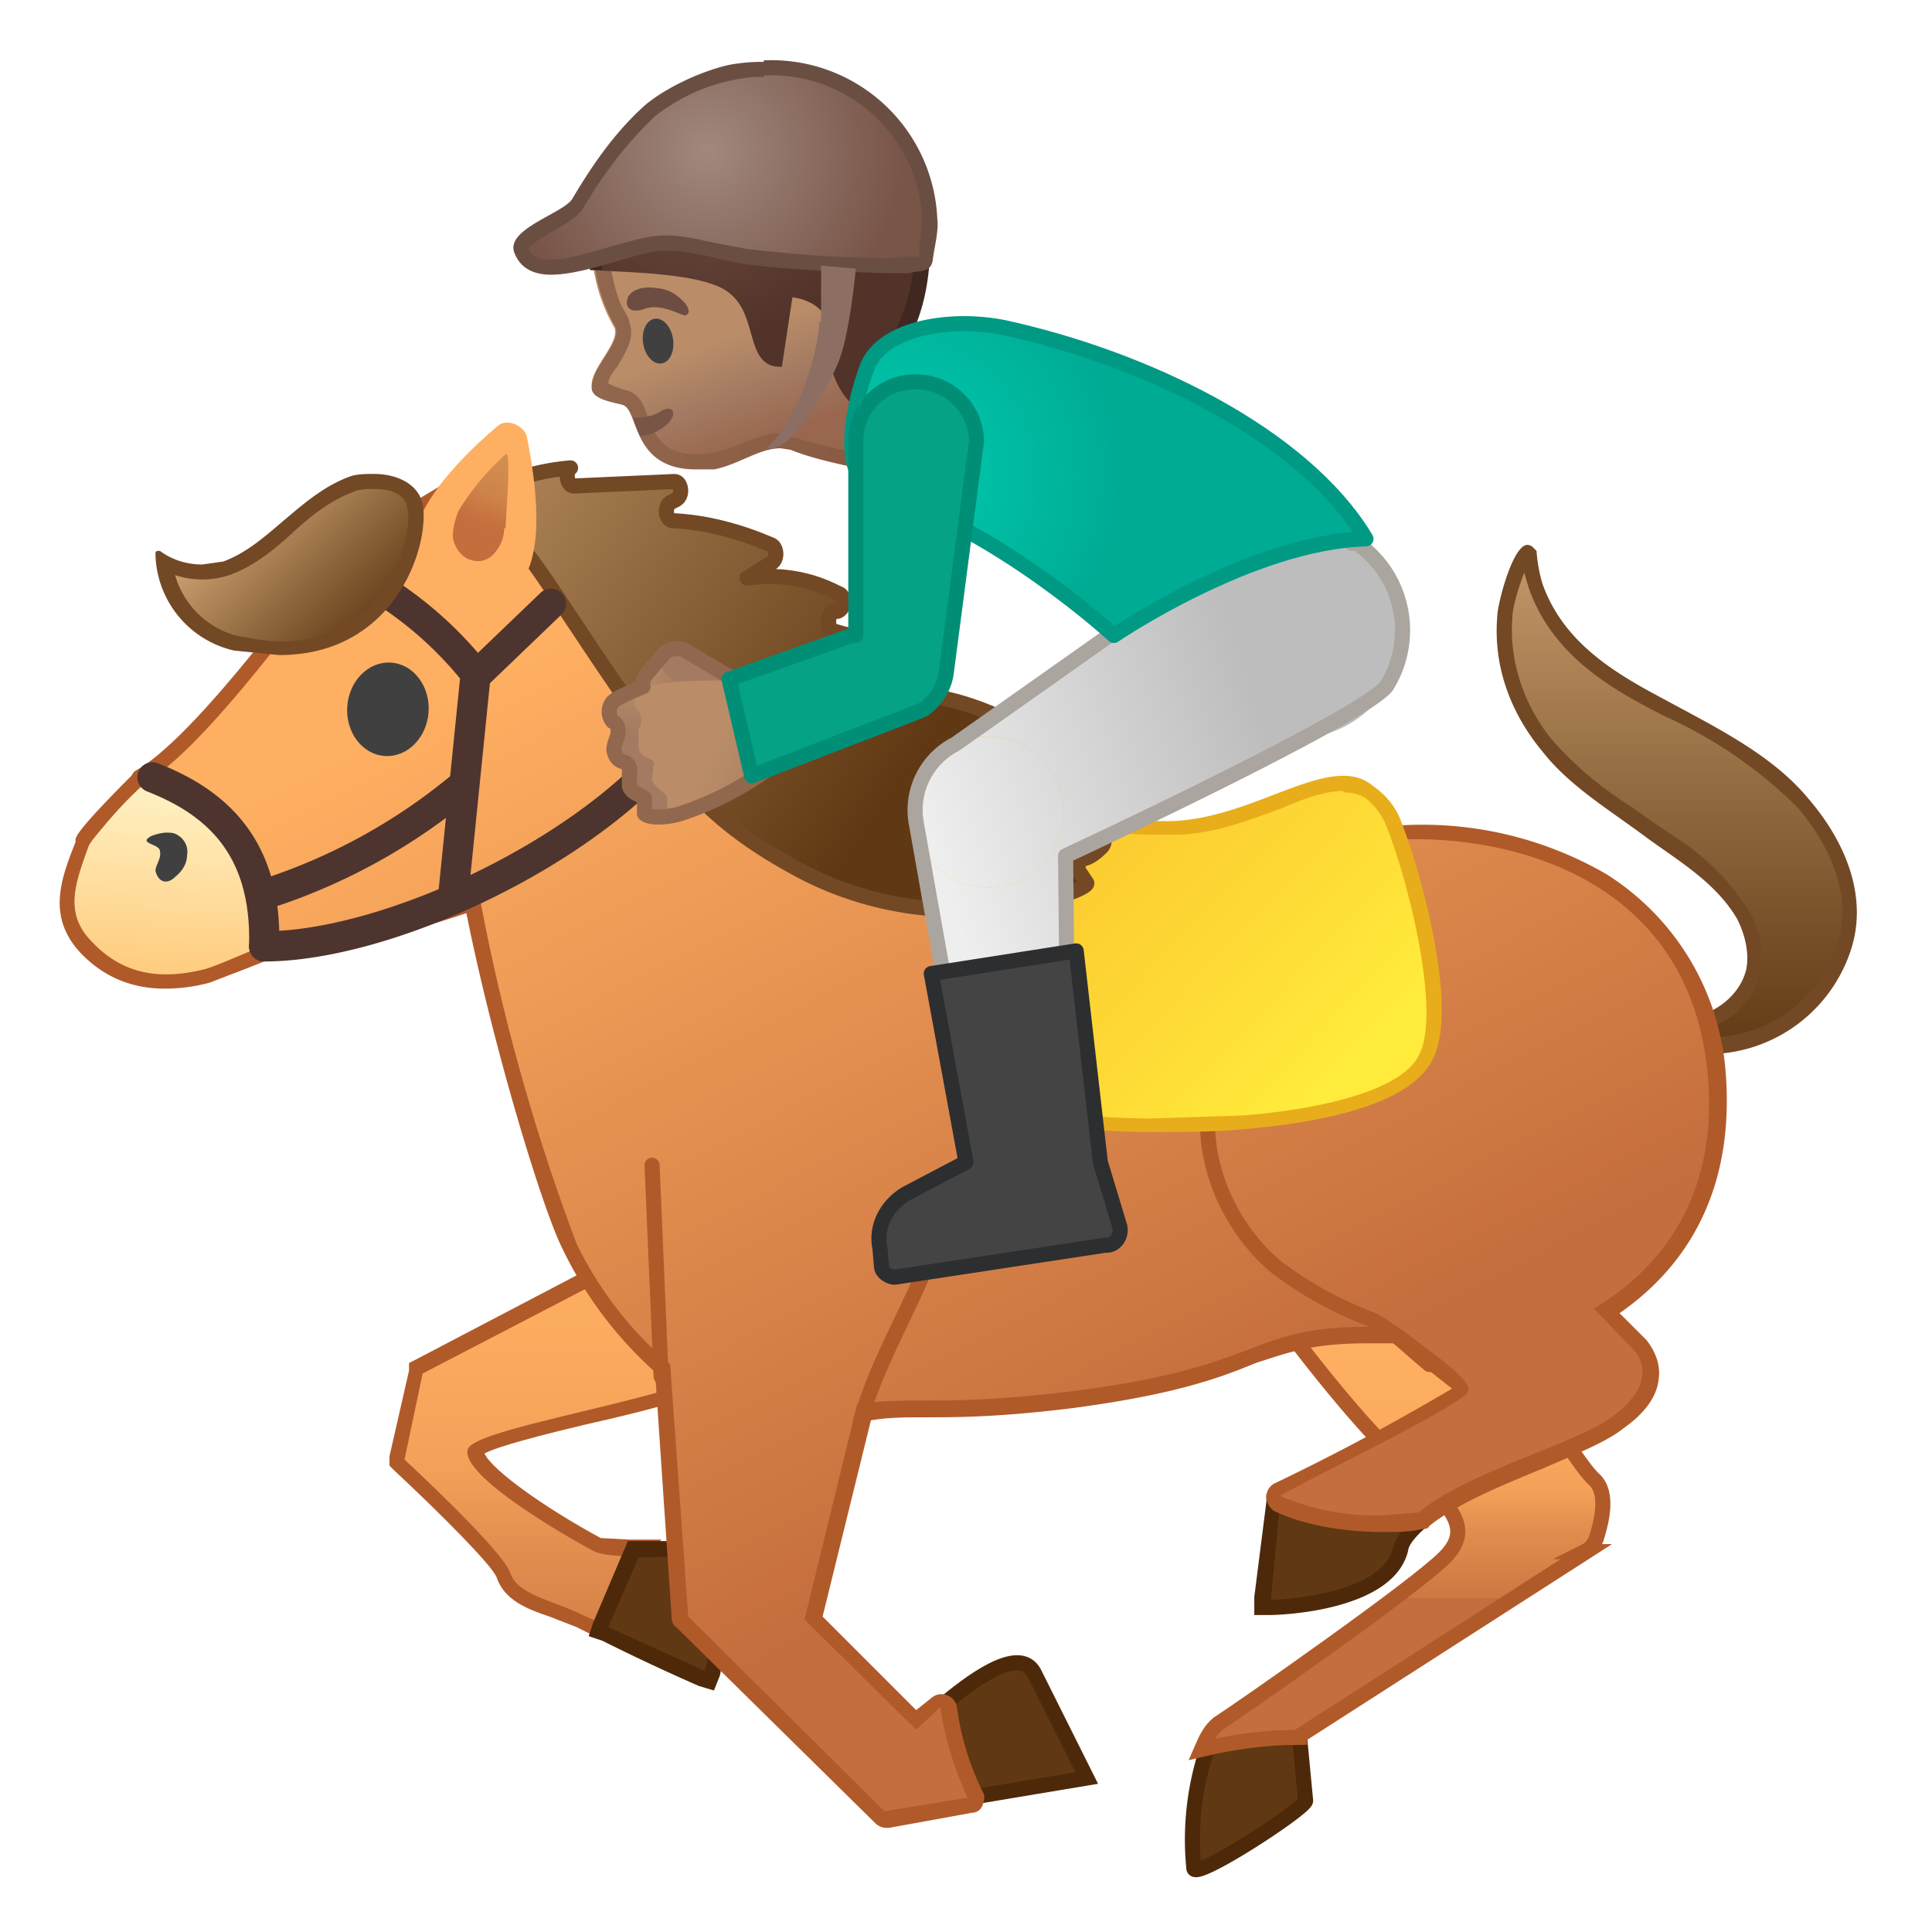 <svg viewBox="0 0 128 128" xmlns="http://www.w3.org/2000/svg" xmlns:xlink="http://www.w3.org/1999/xlink"><linearGradient id="a" x1="4.5" x2="18.5" y1="58.2" y2="58.2" gradientUnits="userSpaceOnUse"><stop stop-color="#FFAF61" offset=".2"/><stop stop-color="#C46D3D" offset="1"/></linearGradient><path d="M11 65a7 7 0 0 1-5.2-2.2c-2.1-2-1.3-4.4-.4-6.8v-.2c.1-.2.3-.7 4-4.3 0-.1.1-.2.3-.2h.1c4.2 1.5 7.5 5.6 8.7 11.1 0 .2 0 .4-.2.5l-.3.1-1.7.6-2.6 1c-1 .3-2 .4-2.8.4z" fill="url(#a)"/><path d="M9.7 51.8c4.4 1.6 7.3 6 8.3 10.7-.5 0-3.1 1.3-4.4 1.7l-2.7.3a6.3 6.3 0 0 1-4.7-2c-2-2-1.2-4-.3-6.5.2-.5 1.7-2 3.8-4.2m0-1a1 1 0 0 0-.7.3c-3.7 3.7-3.9 4.2-4 4.5v.2c-1 2.5-1.9 5 .4 7.4.7.7 2.4 2.3 5.5 2.3.9 0 1.9-.1 3-.4l2.6-1 1.5-.6c.3 0 .5 0 .7-.3.2-.2.3-.6.3-.9-1.3-5.7-4.6-10-9-11.5h-.3z" fill="#B05A2A"/><linearGradient id="b" x1="111.1" x2="111.1" y1="35.7" y2="70.2" gradientUnits="userSpaceOnUse"><stop stop-color="#C69C6D" offset="0"/><stop stop-color="#C59B6C" offset="0"/><stop stop-color="#7D542C" offset=".7"/><stop stop-color="#603813" offset="1"/></linearGradient><path d="M113.5 69.3c-1 0-1.7-.3-2.2-.4-.6-.2-1-.5-1.2-.7l-.2-.2h2c2.2-.4 4-1.9 4.4-3.7.2-1.2 0-2.4-.7-3.7-1.1-2-3-3.4-5-4.7l-1.1-.9-1.7-1.2a23.9 23.9 0 0 1-5.2-4.4 12 12 0 0 1-2.8-8.6c.1-1.1 1-4.1 1.5-4.2l.1.6.5 1.7c1.4 4 4.8 6 8.2 7.9l.6.3c3.2 1.7 6.6 3.5 8.9 6.1 2.7 3.2 3.7 6.8 2.6 10a9.4 9.4 0 0 1-8.1 6h-.5z" fill="url(#b)"/><path d="M101 38l.3 1c1.5 4.2 5 6.4 8.5 8.2l.6.3a30 30 0 0 1 8.7 6c1.5 1.8 4 5.4 2.5 9.5a9 9 0 0 1-7.7 5.7h-.4a6 6 0 0 1-1.7-.2h.1c2.4-.4 4.3-2 4.7-4a6 6 0 0 0-.7-4.1 16 16 0 0 0-5-5l-1.2-.8-1.7-1.2a23.8 23.8 0 0 1-5.1-4.3c-1.2-1.4-3-4.4-2.7-8.2 0-.6.4-2 .8-3m.2-1.8c-1 0-2 4-2 4.7-.3 3.5 1 6.6 3 9 1.8 2.3 4.5 3.9 6.9 5.7 2.2 1.6 4.6 3 6 5.4.5 1 .8 2.2.6 3.3-.4 1.7-2 3-4 3.3h-2.1c-.3.2-.3.4-.2.6l.4.4c.2.2.7.6 1.4.8.6.3 1.4.5 2.3.5h.5a10 10 0 0 0 8.5-6.5c1.4-3.7-.2-7.5-2.7-10.4-2.4-2.9-6.1-4.7-9.6-6.6-3.2-1.7-6.6-3.7-8-7.6a10 10 0 0 1-.4-2.2l-.3-.3a.6.6 0 0 0-.3-.1z" fill="#734825"/><path d="M80 115.8a19 19 0 0 0-.9 8c.2.7 7.4-4 7.4-4.5l-.4-4.2c-2.2 0-4 .2-6 .7z" fill="#603813" stroke="#4D290A" stroke-miterlimit="10"/><linearGradient id="c" x1="92.9" x2="92.9" y1="84.3" y2="108.3" gradientUnits="userSpaceOnUse"><stop stop-color="#FFAF61" offset=".2"/><stop stop-color="#FCAC5F" offset=".4"/><stop stop-color="#F3A159" offset=".6"/><stop stop-color="#E38F50" offset=".7"/><stop stop-color="#CD7742" offset=".9"/><stop stop-color="#C46D3D" offset=".9"/></linearGradient><path d="M105 102.8c.4-.2.7-.6.8-1 .3-1 .8-2.9-.2-3.8-1.5-1.3-8.8-13.6-8-14.5s-16.2 1.1-16.2 1.1l3.3 2.7s5 6.8 8.2 9.6 4.8 4.3 2.8 6.3-13.3 9.9-15 11c-.5.4-.8 1-1.1 1.7 2.1-.5 4.3-.8 6.5-.8v-.1l19-12.2z" fill="url(#c)" stroke="#B05A2A" stroke-miterlimit="10"/><linearGradient id="d" x1="40.8" x2="40.8" y1="67.8" y2="116.9" gradientUnits="userSpaceOnUse"><stop stop-color="#FFAF61" offset=".2"/><stop stop-color="#FCAC5F" offset=".4"/><stop stop-color="#F3A159" offset=".6"/><stop stop-color="#E38F50" offset=".7"/><stop stop-color="#CD7742" offset=".9"/><stop stop-color="#C46D3D" offset=".9"/></linearGradient><path d="M40 108.3l-1.6-.8-1.8-.7c-1.4-.5-2.8-1-3.2-2.3-.4-1-4.4-5-6.9-7.3l-.2-.2 1.3-6.2L40.4 84c10-7 12.6-7.8 13.7-7.8.6 0 1 .3 1 .5.7 1.2-.8 3.6-3.3 7.5a17.8 17.8 0 0 0-2.7 4.9v1c-.7 1.4-4.6 2.5-10.5 3.9a27 27 0 0 0-7 2.1c-.4 1 4 4 8 6.2.6.3 1.8.3 2.2.3H43l-.3.7-2 4.6-.1.5-.5-.2z" fill="url(#d)"/><path d="M54 76.8c3.4 0-6.1 11-5.4 12.6C50 92 31.6 94.3 31 96s6.5 5.8 8.4 6.8c.5.2 1.3.3 2.3.3h.5l-2 4.6-1.6-.7c-2-1-4.3-1.3-4.8-2.8s-7-7.5-7-7.5L28 91l12.7-6.6c8-5.7 11.9-7.7 13.3-7.7m0-1c-1.2 0-4 .9-13.9 7.8l-12.6 6.6-.4.2v.5l-1.3 5.7v.6l.3.3c3 2.8 6.5 6.3 6.8 7.1.5 1.5 2 2.1 3.5 2.6l1.8.7 1.6.8 1 .5.4-1 2-4.6.6-1.5h-2.1l-1.9-.1c-3.7-2-7.2-4.5-7.7-5.6.9-.5 4.1-1.3 6.6-1.9 6.2-1.4 10-2.5 10.8-4.1.2-.4.2-.9 0-1.3.2-.7 1.7-3 2.7-4.6 2.9-4.5 4-6.6 3.3-7.9 0-.3-.5-.8-1.5-.8z" fill="#B05A2A"/><path d="M46.5 111.1s-2.8-1.1-6.4-2.8l-.4-.2.1-.4 2-4.7.1-.3h1.7l1.8-.1c2 0 2.9.2 3.3.8.2.2.3.6.2 1.2-.6 1.7-1.7 6.1-1.7 6.2l-.2.5-.5-.2z" fill="#603813"/><path d="M45.4 103c1.9 0 3.3.3 3 1.4-.6 1.8-1.7 6.3-1.7 6.3l-6.4-2.9 2-4.6 3.1-.1m0-1h-3.8l-.3.7-2 4.7-.3.9.9.3a140 140 0 0 0 6.4 3l1 .3.4-1c0-.1 1-4.5 1.6-6.2.3-.8 0-1.4-.2-1.7-.6-.8-1.9-1-3.7-1z" fill="#4D290A"/><path d="M72 117.8l-3.5-7c-1-1.8-4.2.6-6.2 2.3.3 2.1.9 4 1.9 6l7.8-1.3z" fill="#603813" stroke="#4D290A" stroke-miterlimit="10"/><path d="M84.4 99.3l.2-.1 1.1-.7.2-.1.3.1a12.7 12.7 0 0 0 7.8 1.3l1.6-.2-1.3 1c-.8.8-1.4 1.5-1.5 2-.8 3.7-8.3 3.8-8.6 3.8h-.6l.8-7.1z" fill="#603813"/><path d="M86 99a13.3 13.3 0 0 0 8 1.3c-.9.7-1.5 1.5-1.7 2.2-.7 3.3-8.1 3.5-8.1 3.5l.6-6.4L86 99m0-1.2l-.5.3-1.2.6-.4.3v.5l-.8 6.3v1.2h1c.9 0 8.3-.3 9.2-4.3 0-.2.3-.8 1.4-1.7l2.5-2.1-3.3.4H92c-2 0-3.9-.4-5.6-1.2l-.5-.3z" fill="#4D290A"/><linearGradient id="e" x1="41.2" x2="79.8" y1="21.1" y2="95.3" gradientUnits="userSpaceOnUse"><stop stop-color="#FFAF61" offset=".2"/><stop stop-color="#C46D3D" offset="1"/></linearGradient><path d="M58.6 120.5l-.3-.1-13.1-12.9-.2-.3-1-16.5a25.6 25.6 0 0 1-6.2-8.1c-1.2-2.5-4.7-14-6.4-22.7A64.3 64.3 0 0 1 18 63a.5.5 0 0 1-.4-.4c-1.1-5.1-4.1-9-8-10.3a.5.5 0 0 1-.3-.4c0-.2 0-.4.2-.5a64 64 0 0 0 11-12l2.1-2.6 4.3-2.6 2.6-1.5a4 4 0 0 1 2.5-1c.9 0 1.7.4 2.4 1.4l.1.1a3 3 0 0 1 1.3-.3c.4 0 .7 0 1 .3 2 1.4 5.2 4.6 8.8 8.3 6.5 6.6 14.6 14.8 19 15a79.1 79.1 0 0 0 23.2-.8l3-.4c1-.2 2-.2 3.2-.2 8.8 0 18.5 4 19.7 15.6 1 8.8-3.2 13.6-7.1 16l2.1 2.4c.6.6.8 1.3.7 2 0 1-.8 2-2 3-1.1.9-3 1.7-5.3 2.6-2.8 1.2-5.9 2.4-7.6 4H94l-2.5.2c-1.6 0-4.6-.2-7-1.4a.5.5 0 0 1 0-.9l3-1.6a80 80 0 0 0 9.2-5 22 22 0 0 0-4.3-3.6h-2c-3.7 0-5.3.6-7.5 1.4-2.4 1-5.3 2-12.1 2.9-5 .6-7.6.6-9.7.6-1.3 0-2.5 0-4 .2L54 107.2l6.8 6.7a33.3 33.3 0 0 1 1.6-1.3h.2c.2.1.3.3.3.4.3 2.2 1 4.1 1.8 5.9v.4c0 .1-.2.3-.4.3l-5.5.9z" fill="url(#e)"/><path d="M31.9 32.1c.6 0 1.3.4 2 1.3l.3.5a3 3 0 0 1 1.5-.5c.2 0 .5 0 .7.2 6 4.1 21 23 28.1 23.5l9.3.3c7.8 0 11.8-.9 17-1.6 1-.2 2-.2 3-.2 7.4 0 18 3.2 19.3 15.2.9 8.3-3 13.2-7.5 15.9l2.6 2.7c1.2 1.3.6 3-1.3 4.4-2.3 1.8-9.7 3.7-12.9 6.4l-2.5.2a16 16 0 0 1-6.7-1.3c1.9-1.1 11-5.5 12.3-6.7.8-.6-1-1.9-4.5-4.5h-2c-8 0-6.7 2.7-19.8 4.3-8.3 1-10 .3-14 .8l-3.5 14.3 7.4 7.3 1.6-1.5c.3 2.1.9 4 1.8 6l-5.5.9-13-12.9-1.2-16.7a24.6 24.6 0 0 1-6.2-8A136 136 0 0 1 31.7 59 55.8 55.8 0 0 1 18 62.5c-1-4.7-3.9-9.2-8.3-10.7 4.4-2.6 12-13.7 13.1-14.6.4-.4 6.4-3.8 6.8-4.1.8-.6 1.5-1 2.2-1m0-1a5 5 0 0 0-2.8 1.2l-2.5 1.5-4.4 2.6c-.3.3-.9 1-2 2.6-2.8 3.6-7.8 10.1-11 12-.3.1-.5.5-.4.9s.3.7.6.8c3.7 1.3 6.6 5 7.7 10 0 .4.4.7.7.8h.6a71 71 0 0 0 12.6-3c1.8 9 5.1 19.8 6.4 22.3a26 26 0 0 0 6.1 8.1l1.1 16.3c0 .2.1.5.3.6l13.2 13c.2.2.5.3.7.3h.2l5.5-1c.3 0 .6-.2.7-.5s.2-.6 0-.9a18 18 0 0 1-1.7-5.6 1 1 0 0 0-.7-.8 1 1 0 0 0-1 .2l-1 .8-6.2-6.2 3.2-13c1.2-.2 2.3-.2 3.6-.2 2.1 0 4.8 0 9.7-.6 6.8-.9 9.8-2 12.2-3 2.2-.7 3.7-1.3 7.4-1.3h1.8l3.8 3a151.4 151.4 0 0 1-11.8 6.3 1 1 0 0 0-.5.9c0 .3.2.7.5.9 2.5 1.2 5.6 1.4 7.2 1.4 1 0 1.8 0 2.6-.2.2 0 .4 0 .5-.2 1.7-1.4 4.8-2.7 7.5-3.8 2.3-1 4.3-1.8 5.4-2.7 1.4-1 2.2-2.1 2.3-3.3.1-.9-.2-1.7-.8-2.5l-1.8-1.8c3.9-2.7 7.8-7.6 7-16.3a17 17 0 0 0-7.9-12.8 24.3 24.3 0 0 0-15.7-3l-3 .4c-4 .6-7.6 1.2-13.8 1.2-2.7 0-5.7-.1-9.2-.4-4.3-.2-12.6-8.7-18.7-14.9a83.9 83.9 0 0 0-9-8.3c-.3-.3-.8-.4-1.2-.4a3 3 0 0 0-1.2.2c-.7-1-1.6-1.5-2.7-1.5z" fill="#B05A2A"/><linearGradient id="f" x1="-14.5" x2="-14.5" y1="54.7" y2="67.7" gradientTransform="rotate(3.9 36 447.4)" gradientUnits="userSpaceOnUse"><stop stop-color="#FFF1C4" offset="0"/><stop stop-color="#FFE2A7" offset=".4"/><stop stop-color="#FFCA7B" offset="1"/></linearGradient><path d="M9.7 51.8A27.5 27.5 0 0 0 5.9 56c-.9 2.5-1.7 4.5.2 6.4 1.2 1.2 3.2 2.9 7.5 1.8 1.3-.4 4-1.7 4.4-1.7-1-4.7-3.9-9.1-8.3-10.7z" fill="url(#f)"/><path d="M80 74.4c0 3.6 1.8 7.2 4.5 9.5a25 25 0 0 0 6.3 3.5c1.3.6 2.1 1.5 3.9 3" fill="none" stroke="#B05A2A" stroke-linecap="round" stroke-miterlimit="10"/><ellipse transform="rotate(-86.1 25.8 47)" cx="25.8" cy="46.9" rx="3.1" ry="2.7" fill="#404040"/><linearGradient id="g" x1="66" x2="87.6" y1="50.9" y2="71.5" gradientUnits="userSpaceOnUse"><stop stop-color="#FBC02D" offset="0"/><stop stop-color="#FEDC36" offset=".7"/><stop stop-color="#FFEB3B" offset="1"/></linearGradient><path d="M76.3 74.7c-3.9 0-7-.5-9.4-1.4-3.2-1.1-3.6-4.8-3.5-8.1a83.3 83.3 0 0 1 .4-8.1c0-1.6 0-3.8 1.3-4.1l.5-.1c.7 0 1.6.4 2.4.7.6.3 1.3.6 2 .7 2.7.5 4.8.6 6.8.6h.9c2.5 0 4.9-1 7-1.7 1.6-.6 3-1.2 4.3-1.2.7 0 1.3.2 1.8.6.6.4 1 1 1.4 1.9C93.8 58 96 66.8 94.6 70c-1.5 3.4-9.7 4.2-12.2 4.4-2 .1-4 .3-6.1.3z" fill="url(#g)"/><path d="M89 52.5c.6 0 1 .1 1.5.4.5.4 1 1 1.3 1.7 1.5 3.7 3.6 12.2 2.3 15.1-1 2.6-6.8 3.8-11.7 4.2l-6.1.2c-3.8 0-6.8-.4-9.2-1.3-2.9-1-3.2-4.4-3.2-7.6 0-2.3.2-4.5.4-6.7V57c0-1.4 0-3.4 1-3.7h.3a6 6 0 0 1 2.2.7 8 8 0 0 0 2.2.7c2.7.4 4.8.6 6.8.6h1c2.6 0 5-1 7-1.7 1.6-.7 3-1.2 4.2-1.2m0-1c-2.9 0-6.8 2.8-11.3 3h-.9c-2.3 0-4.5-.3-6.7-.7-1.4-.2-3-1.4-4.5-1.4h-.7c-2 .6-1.5 4.3-1.6 6-.2 2.2-.4 4.4-.4 6.7 0 3.4.3 7.4 3.8 8.7 3 1 6.3 1.3 9.6 1.3 2.1 0 4.2 0 6.2-.2 3.4-.3 11-1.2 12.5-4.8 1.6-3.4-.9-12.5-2.3-15.9a5 5 0 0 0-1.7-2c-.6-.5-1.2-.7-2-.7z" fill="#E8AD1A"/><path d="M11.5 55.2c.6.2 1 .8.9 1.4 0 .6-.3 1.1-.8 1.5-.5.5-1.1.4-1.3-.4 0-.4.4-.8.3-1.3 0-.5-1.5-.5-.6-1 .5-.2 1-.3 1.5-.2z" fill="#404040"/><linearGradient id="h" x1="24" x2="59.3" y1="27.5" y2="52" gradientUnits="userSpaceOnUse"><stop stop-color="#C69C6D" offset="0"/><stop stop-color="#C59B6C" offset="0"/><stop stop-color="#7D542C" offset=".7"/><stop stop-color="#603813" offset="1"/></linearGradient><path d="M37.8 31c-.4.3-.2 1.2.2 1.2l6.7-.3c.4 0 .6.9.1 1.2l-.4.2c-.4.3-.3 1.2.2 1.2 2.2.1 4.4.7 6.5 1.6.4.2.4 1 0 1.2l-1.6 1c2-.3 4.1 0 6 1 .5.1.5 1 0 1.2h-.3c-.4.2-.4 1.2 0 1.3l6.5 1.8c.4.1.4 1 0 1.2-.5.2-.5 1.2 0 1.3 2.9.5 5.6 1.7 8.2 3.6.4.2.3 1 0 1.1l-1.8.8c-.4.1-.4 1 0 1.2l4.8 2.3c.3.1.4.8 0 1.1-.3.3-.7.6-1.1.7-.4 0-.5.7-.2 1l.4.6c.3.5-9.7 4.3-19.3-1-7-3.8-8.7-7.5-12-12.3-2.2-3.2-5-7.6-5.8-8.5-.6-.7-4.6-.5-4.5-1.7 0-1.2 1.3-1.8 2-2.3 2-1.5 5.4-1.7 5.4-1.7z" fill="url(#h)" stroke="#734825" stroke-linecap="round" stroke-linejoin="round" stroke-miterlimit="10"/><path d="M33 28.2c.6-.5 1.7 0 1.9.7.8 4 2 12.6-4.6 10.3-6.5-2.2-.4-8.4 2.7-11z" fill="#FFAF61"/><linearGradient id="i" x1="-54.1" x2="-52.7" y1="-204.1" y2="-196.1" gradientTransform="rotate(30.8 -431.7 72.2)" gradientUnits="userSpaceOnUse"><stop stop-color="#D49151" offset="0"/><stop stop-color="#D28E4F" offset=".3"/><stop stop-color="#CE8349" offset=".6"/><stop stop-color="#C6713F" offset=".8"/><stop stop-color="#C46D3D" offset=".9"/></linearGradient><path d="M33.4 35c0 .6-.2 1.1-.6 1.6s-1 .7-1.6.5c-.7-.2-1.1-.9-1.2-1.5 0-.7.2-1.3.4-1.8a17 17 0 0 1 3.1-3.7c.4-.4 0 4.2 0 4.9z" fill="url(#i)"/><path fill="none" stroke="#B05A2A" stroke-linecap="round" stroke-miterlimit="10" d="M43.8 91.2l-.6-14m13.8 17c1-3.6 2.8-6.6 4.2-9.9"/><path d="M10.1 51.5c4.1 1.6 7.6 4.5 7.4 11.2" fill="none" stroke="#4E342E" stroke-linecap="round" stroke-miterlimit="10" stroke-width="2"/><path d="M18 59.1A39 39 0 0 0 30.7 52m5.8-12l-5 4.8L30 59.6m1.4-15.1a24.9 24.9 0 0 0-9.9-7.4m-4 25.6c8 0 21-6 27-13.2" fill="none" stroke="#4E342E" stroke-linecap="round" stroke-linejoin="round" stroke-miterlimit="10" stroke-width="2"/><path fill="none" d="M41 48.4l1.4-.6"/><linearGradient id="j" x1="7776.6" x2="7786.5" y1="-318.8" y2="-318.8" gradientTransform="matrix(.271 .027 -.138 .327 -2107.7 -64)" gradientUnits="userSpaceOnUse"><stop stop-color="#BA8D68" offset="0"/><stop stop-color="#A47B62" offset="1"/></linearGradient><path d="M43 46.2c.4.3 1 .3 1.4-.2l1.1-1.4c.4-.4.3-1-.1-1.4s-1-.3-1.4.1l-1.2 1.4a1 1 0 0 0 .2 1.5z" fill="url(#j)"/><linearGradient id="k" x1="2920.6" x2="2931" y1="4275.9" y2="4275.9" gradientTransform="matrix(-.077 -.314 .498 .19 -1858 154.1)" gradientUnits="userSpaceOnUse"><stop stop-color="#BA8D68" offset="0"/><stop stop-color="#A47B62" offset="1"/></linearGradient><path d="M49 46.5a1 1 0 0 0-.3-1.4l-3.3-2a1 1 0 1 0-1.1 1.7l3.3 2a1 1 0 0 0 1.4-.3z" fill="url(#k)"/><linearGradient id="l" x1="284.4" x2="294.2" y1="-2151.9" y2="-2153.7" gradientTransform="matrix(-.163 -.857 -.885 .169 -1813.6 661)" gradientUnits="userSpaceOnUse"><stop stop-color="#A47B62" offset=".6"/><stop stop-color="#BA8D68" offset="1"/></linearGradient><path d="M47 46.3l1.5 4.8-3 2.7s-2.3.7-2.7 0c-.2-.2-.1-.7-.2-.9-.2-.3-.7-.3-1-.7l.1-1.1c0-.2-.1-.5-.3-.6-.4-.1-.6-.3-.7-.6s0-.7.1-1c.2-.4.1-.9-.2-1-.2-.3-.4-.9 0-1.3.3-.5 2.2-1.2 2.2-1.2l4.3.9z" fill="url(#l)"/><linearGradient id="m" x1="285.1" x2="289.2" y1="-2168.5" y2="-2162.7" gradientTransform="matrix(-.163 -.857 -.882 .168 -1813.2 661)" gradientUnits="userSpaceOnUse"><stop stop-color="#A47B62" offset="0"/><stop stop-color="#BA8D68" offset="1"/></linearGradient><path d="M49 45l1.8 6s-6 4.1-6.6 2.6v-.7c0-.3-.2-.3-.4-.5s-.5-.4-.6-.7l.1-1c.1-.1 0-.3-.2-.4-.5-.2-.7-.3-.8-.8v-1.2c.3-.3.2-.9 0-1.2-.2-.1-.4-.6-.2-1.2.4-1 6.9-.8 6.9-.8z" fill="url(#m)"/><path d="M50.8 51L49 45h-.4l-3.2-1.9a1 1 0 0 0-.7-.1h-.2a1 1 0 0 0-.5.3l-1.2 1.4a1 1 0 0 0-.2.8c-.5.2-1.7.7-2 1a1 1 0 0 0 0 1.3c.4.2.4.7.3 1s-.3.8-.2 1c.1.4.3.6.7.7.2.1.4.4.3.6v1c.2.5.7.5 1 .8v1c.4.4 1.8.2 2.4 0a21 21 0 0 0 5.7-2.9z" fill="none" stroke="#91674D" stroke-linecap="round" stroke-linejoin="round" stroke-miterlimit="10"/><linearGradient id="n" x1="129.2" x2="129.2" y1="-169.2" y2="-151" gradientTransform="rotate(-20.6 584.3 148.1)" gradientUnits="userSpaceOnUse"><stop stop-color="#BA8D68" offset=".6"/><stop stop-color="#A47B62" offset=".8"/><stop stop-color="#99674F" offset="1"/></linearGradient><path d="M57 8.3c-2.9-2.9-8-3-11.8-1.5-4.4 1.7-6.1 5.4-6 9.6a11.2 11.2 0 0 0 1.5 5.3c.4 1-1.5 2.6-1.5 3.8 0 1 2 1.2 2.2 1.3 1 .7.6 4.8 5.9 4.1 1.8-.2 3.6-1.7 5.1-1.1 1.6.6 4.8 1.2 4.8 1.2l3.4-4.3s-1.7-3.6-.5-5.5c2.4-3.8-.6-10.4-3-12.8z" fill="url(#n)"/><linearGradient id="o" x1="39.2" x2="61" y1="18.5" y2="18.5" gradientUnits="userSpaceOnUse"><stop stop-color="#91674D" offset="0"/><stop stop-color="#875740" offset="1"/></linearGradient><path d="M50.2 6.9c2.6 0 4.7.7 6.1 2.1 2.3 2.3 5 8.3 3 11.7-1.2 1.8-.3 4.6.2 5.8L56.9 30a35.8 35.8 0 0 1-5.2-1.3c-.9 0-1.8.4-2.6.7a7.4 7.4 0 0 1-3 .7c-2.2 0-2.7-1.3-3.2-2.5-.2-.6-.4-1.2-.9-1.5-.2-.2-.4-.2-.7-.3a5 5 0 0 1-1-.4c0-.3.3-.8.6-1.1.5-.9 1.2-1.9.8-2.9 0-.3-.3-.7-.6-1.3-.4-1-.7-2.4-.8-3.7-.1-2.4.4-6.7 5.2-8.6 1.5-.5 3.2-.8 4.7-.8m0-1a12 12 0 0 0-5 1c-4.4 1.6-6.1 5.3-5.9 9.5a11.2 11.2 0 0 0 1.5 5.2c.3 1.1-1.6 2.6-1.6 4 0 .9 2 1 2.2 1.2.9.6.6 4.2 4.7 4.2h1.2c1.6-.3 3-1.4 4.4-1.4l.7.1c1.6.7 4.9 1.3 4.9 1.3l3.3-4.3s-1.7-3.6-.5-5.5c2.4-3.8-.6-10.4-3-12.9A9.6 9.6 0 0 0 50.2 6z" fill="url(#o)"/><radialGradient id="p" cx="69.2" cy="-123.3" r="11.3" gradientTransform="matrix(1.02 -.195 .194 .981 -.1 145.7)" gradientUnits="userSpaceOnUse"><stop stop-color="#6D4C41" offset="0"/><stop stop-color="#523329" offset="1"/></radialGradient><path d="M51.8 24.3l.7-4.6s2.9.2 2.5 3.2c-.3 2 1.3 4.2 2.2 4.3h.6c.5-3 4.1-4.4 3.7-12.4-.3-7-6.8-10-12.6-9.4-5.5.6-11.3 5-9.8 12.4 0 .3 7.3 0 9.2 1.6 2 1.5 1 5 3.5 4.9z" fill="url(#p)"/><defs><path id="q" d="M56.4 18.9l.8 7.4-.4.7.4.2h.6c.5-3 4.2-4.4 3.8-12.4-.4-7-6.9-10-12.7-9.4-5.5.6-11.3 5.3-9.8 12.5h.8l-.1-1.1 8.5-.1 8.1 2.2z"/></defs><clipPath id="r"><use xlink:href="#q"/></clipPath><g clip-path="url(#r)"><path d="M50.4 6.3c4.7 0 9.9 2.7 10.2 8.5.2 5-1.2 7.1-2.4 9L57.1 26a3.8 3.8 0 0 1-1.1-3c.2-1.4-.3-2.4-.7-3a4.6 4.6 0 0 0-2.7-1.3h-.1a1 1 0 0 0-1 .8l-.5 3.3-.4-1c-.2-1-.6-2.3-1.7-3.2-1.4-1.2-4.8-1.5-8.2-1.6h-.8c-.3-2.4.2-4.7 1.6-6.5a10.9 10.9 0 0 1 8.9-4.2m0-1h-1.5c-5.5.7-11.3 5.2-9.8 12.6 0 .2 7.3 0 9.2 1.5 2 1.5 1 4.9 3.4 4.9h.1l.7-4.6s2.9.2 2.5 3.2c-.3 2 1.3 4.2 2.2 4.3h.6c.5-3 4.2-4.4 3.8-12.4-.4-6.4-5.9-9.5-11.2-9.5z" fill="#402821"/></g><path d="M44 26l-2 .7.6 1.2c1 2 2.9 3.8 6.5 2.8.3 0-2.7-4.2-2.7-4.2l-2.4-.6z" fill="none"/><defs><path id="s" d="M57 8.3c-2.9-2.9-8-3-11.8-1.5-5.4 2-7 6.8-5.7 12.2 0 0 .8 2.2 1 3.2.8 1.8-1 1.7-1 3.2-.1 1.4 1.8 1.3 2 1.4.8.7.5 4.8 5.8 4.1 1.8-.2 3.3-.6 4.3 0l3 2.4 5-1.8s-3-4.7.5-10.3c2.4-3.8-.6-10.4-3-12.8z"/></defs><clipPath id="t"><use xlink:href="#s"/></clipPath><g clip-path="url(#t)"><path d="M38.5 27.6c1.5 1.4 4.4 2 5.9.3.5-.7 0-1.1-.7-.6-1.2.7-3.5.4-4.4-.5-.7-.6-1.4.2-.8.8z" fill="#795548"/></g><ellipse transform="rotate(-8.9 43.6 22.6)" cx="43.6" cy="22.6" rx="1" ry="1.5" fill="#404040"/><path d="M42.6 20.5c-1 .3-1.2-.3-1-.8.2-.4.8-.8 2-.6 1 .1 1.5.7 1.8 1 .3.4.3.7 0 .8-.3 0-1.7-.9-2.8-.4z" fill="#6D4C41"/><linearGradient id="u" x1="68.1" x2="55.9" y1="103.4" y2="128.9" gradientTransform="rotate(-4.1 -773.7 -18.4)" gradientUnits="userSpaceOnUse"><stop stop-color="#FFB300" offset=".2"/><stop stop-color="#FFCA28" offset=".7"/></linearGradient><path fill="url(#u)" d="M70.8 77.2l-6 .5-4.2-23.3 10-.8z"/><linearGradient id="v" x1="58" x2="82.5" y1="52.7" y2="44.5" gradientUnits="userSpaceOnUse"><stop stop-color="#eee" offset=".1"/><stop stop-color="#BDBDBD" offset="1"/></linearGradient><path fill="url(#v)" d="M68.5 57.9l-6-8L82 36l7 11.4z"/><linearGradient id="w" x1="62.6" x2="87.1" y1="66.8" y2="58.7" gradientUnits="userSpaceOnUse"><stop stop-color="#eee" offset=".1"/><stop stop-color="#BDBDBD" offset="1"/></linearGradient><path fill="url(#w)" d="M70.8 77.2l-6 .5-4.2-23.3 10-.8z"/><linearGradient id="x" x1="64" x2="51.8" y1="101.5" y2="127" gradientTransform="rotate(-4.1 -773.7 -18.4)" gradientUnits="userSpaceOnUse"><stop stop-color="#FFB300" offset=".2"/><stop stop-color="#FFCA28" offset=".7"/></linearGradient><circle cx="65.5" cy="53.8" r="5" fill="url(#x)"/><linearGradient id="y" x1="57.5" x2="82" y1="51.3" y2="43.2" gradientUnits="userSpaceOnUse"><stop stop-color="#eee" offset=".1"/><stop stop-color="#BDBDBD" offset="1"/></linearGradient><circle cx="85.9" cy="41.9" r="7" fill="url(#y)"/><linearGradient id="z" x1="59.1" x2="83.6" y1="56" y2="47.8" gradientUnits="userSpaceOnUse"><stop stop-color="#eee" offset=".1"/><stop stop-color="#BDBDBD" offset="1"/></linearGradient><circle cx="65.5" cy="53.8" r="5" fill="url(#z)"/><path d="M89.6 36a7 7 0 0 0-7.6.1L63.3 49.3a4.9 4.9 0 0 0-2.6 5.2l4.1 23.1 6-.5-.2-20.4s20-9.3 21.3-11.3a7 7 0 0 0-2.3-9.6z" fill="none" stroke="#ABA59F" stroke-linecap="round" stroke-linejoin="round" stroke-miterlimit="10"/><path d="M73.3 82.5c.6 0 1-.6.9-1.2L72.9 77l-1.6-14-9.6 1.5L64 77l-4 2.1c-1.3.8-2 2.2-1.7 3.6l.1 1.2c0 .4.6.8 1 .7l13.8-2.1z" fill="#444" stroke="#2D2E30" stroke-linecap="round" stroke-linejoin="round" stroke-miterlimit="10"/><radialGradient id="A" cx="59.4" cy="31.4" r="14.8" gradientUnits="userSpaceOnUse"><stop stop-color="#00BFA5" offset=".4"/><stop stop-color="#00B29A" offset=".8"/><stop stop-color="#00AB94" offset="1"/></radialGradient><path d="M57.5 24.2c-.6 1.5-2.4 7.4.7 8.4 8 2.5 15.6 9.5 15.6 9.5s9.1-6.2 16.7-6.4c-4.2-7-14.8-12-24-14-3.5-.7-7.9 0-9 2.5z" fill="url(#A)" stroke="#009984" stroke-linecap="round" stroke-linejoin="round" stroke-miterlimit="10"/><circle cx="59.5" cy="44.2" r="3.2" fill="#05A287"/><path d="M56.7 44.6h6l2-15.4c0-2.2-1.9-3.9-4-3.8h-.2a3.9 3.9 0 0 0-3.8 4v15.2z" fill="#05A287"/><path fill="#05A287" d="M48.3 45l1.5 6.4 11.4-4.5-4.6-5z"/><radialGradient id="B" cx="46.9" cy="10" r="12.9" gradientUnits="userSpaceOnUse"><stop stop-color="#A1887F" offset="0"/><stop stop-color="#8C6E63" offset=".5"/><stop stop-color="#795548" offset="1"/></radialGradient><path d="M36.5 17.7c-1.4 0-1.8-.6-2-1-.2-.6.7-1.2 2-1.9.8-.4 1.5-.9 1.8-1.4 1.4-2.4 3-4.5 4.8-6a13 13 0 0 1 6.7-2.8h.8c7 0 10.8 5.1 11 9.9l-.2 2.1-.1.6c0 .2-.2.3-.9.3h-.3l-1.1.1h-.2c-3.5 0-6.5-.3-9.4-.6l-2.1-.4c-1-.2-2-.5-3.1-.5H44c-.8 0-2 .3-3.2.7-1.4.4-3 .9-4.3.9z" fill="url(#B)"/><path d="M50.6 5a10 10 0 0 1 10.5 9.5l-.2 2v.5H60a9 9 0 0 1-1 .1h-.2c-3.4 0-6.5-.3-9.3-.6l-2.1-.4c-1-.2-2.1-.5-3.2-.5H44c-.9 0-2 .3-3.4.7-1.4.4-3 .9-4.1.9-1.2 0-1.4-.5-1.5-.7.2-.3 1.1-.9 1.7-1.2.8-.5 1.7-1 2-1.6 1.4-2.4 3-4.4 4.7-6a12.4 12.4 0 0 1 6.5-2.6h.7m0-1a11.7 11.7 0 0 0-2.3.2c-1.8.4-4.2 1.5-5.6 2.7-2 1.8-3.5 4-4.8 6.2-.7 1-4.5 2-3.8 3.6.4 1 1.3 1.4 2.4 1.4 2.4 0 5.9-1.6 7.5-1.6h.2c1.7 0 3.4.6 5.2.9 3.1.4 6.3.5 9.4.6h1.4c.7-.2 1.5 0 1.6-.9.1-.8.4-1.9.3-2.7A11 11 0 0 0 50.6 4z" fill="#6B4E42"/><path d="M54.3 21.3c-.3 3.5-2 7-3.5 8.4 1.7.4 4.2-4.3 4.7-5.6.8-1.8 1.2-6.3 1.2-6.3l-2.3-.2v3.7z" fill="#8D6E63"/><linearGradient id="C" x1="16.7" x2="25" y1="33.6" y2="42.1" gradientUnits="userSpaceOnUse"><stop stop-color="#C69C6D" offset="0"/><stop stop-color="#C59B6C" offset="0"/><stop stop-color="#7D542C" offset=".7"/><stop stop-color="#603813" offset="1"/></linearGradient><path d="M18.6 43c-1 0-2-.2-3-.4a6.2 6.2 0 0 1-4.8-5.4 5 5 0 0 0 4.2.4c1.6-.5 3-1.8 4.3-2.8 1.1-1 2.4-2.2 4-2.7l1.4-.2c.6 0 2.4 0 2.8 1.7a8.8 8.8 0 0 1-9 9.3z" fill="url(#C)"/><path d="M24.8 32.4c.4 0 2 0 2.2 1.3.2 1-.2 3.7-2 5.8a8 8 0 0 1-6.4 3c-1 0-1.9-.2-3-.4a5.8 5.8 0 0 1-4-4 5.7 5.7 0 0 0 3.6 0c1.7-.6 3.1-1.8 4.4-3 1.1-1 2.4-2 3.8-2.5.4-.2.9-.2 1.4-.2m0-1c-.6 0-1.2 0-1.7.2-1.6.6-2.9 1.7-4.2 2.8s-2.5 2.2-4.1 2.8l-1.4.2c-1 0-2-.3-2.8-.9h-.1c-.1 0-.2 0-.2.2a6.7 6.7 0 0 0 5.2 6.4l3 .3c7.8 0 10-7.4 9.5-10-.3-1.4-1.8-2-3.2-2z" fill="#734825"/><path d="M64.7 29.2a4 4 0 0 0-4-3.9h-.2a3.9 3.9 0 0 0-3.8 4v12.8-.1l-8.4 3 1.5 6.4 10.4-4 1-.4c.8-.6 1.4-1.5 1.5-2.5l2-15.3z" fill="none" stroke="#008F76" stroke-linecap="round" stroke-linejoin="round" stroke-miterlimit="10"/></svg>